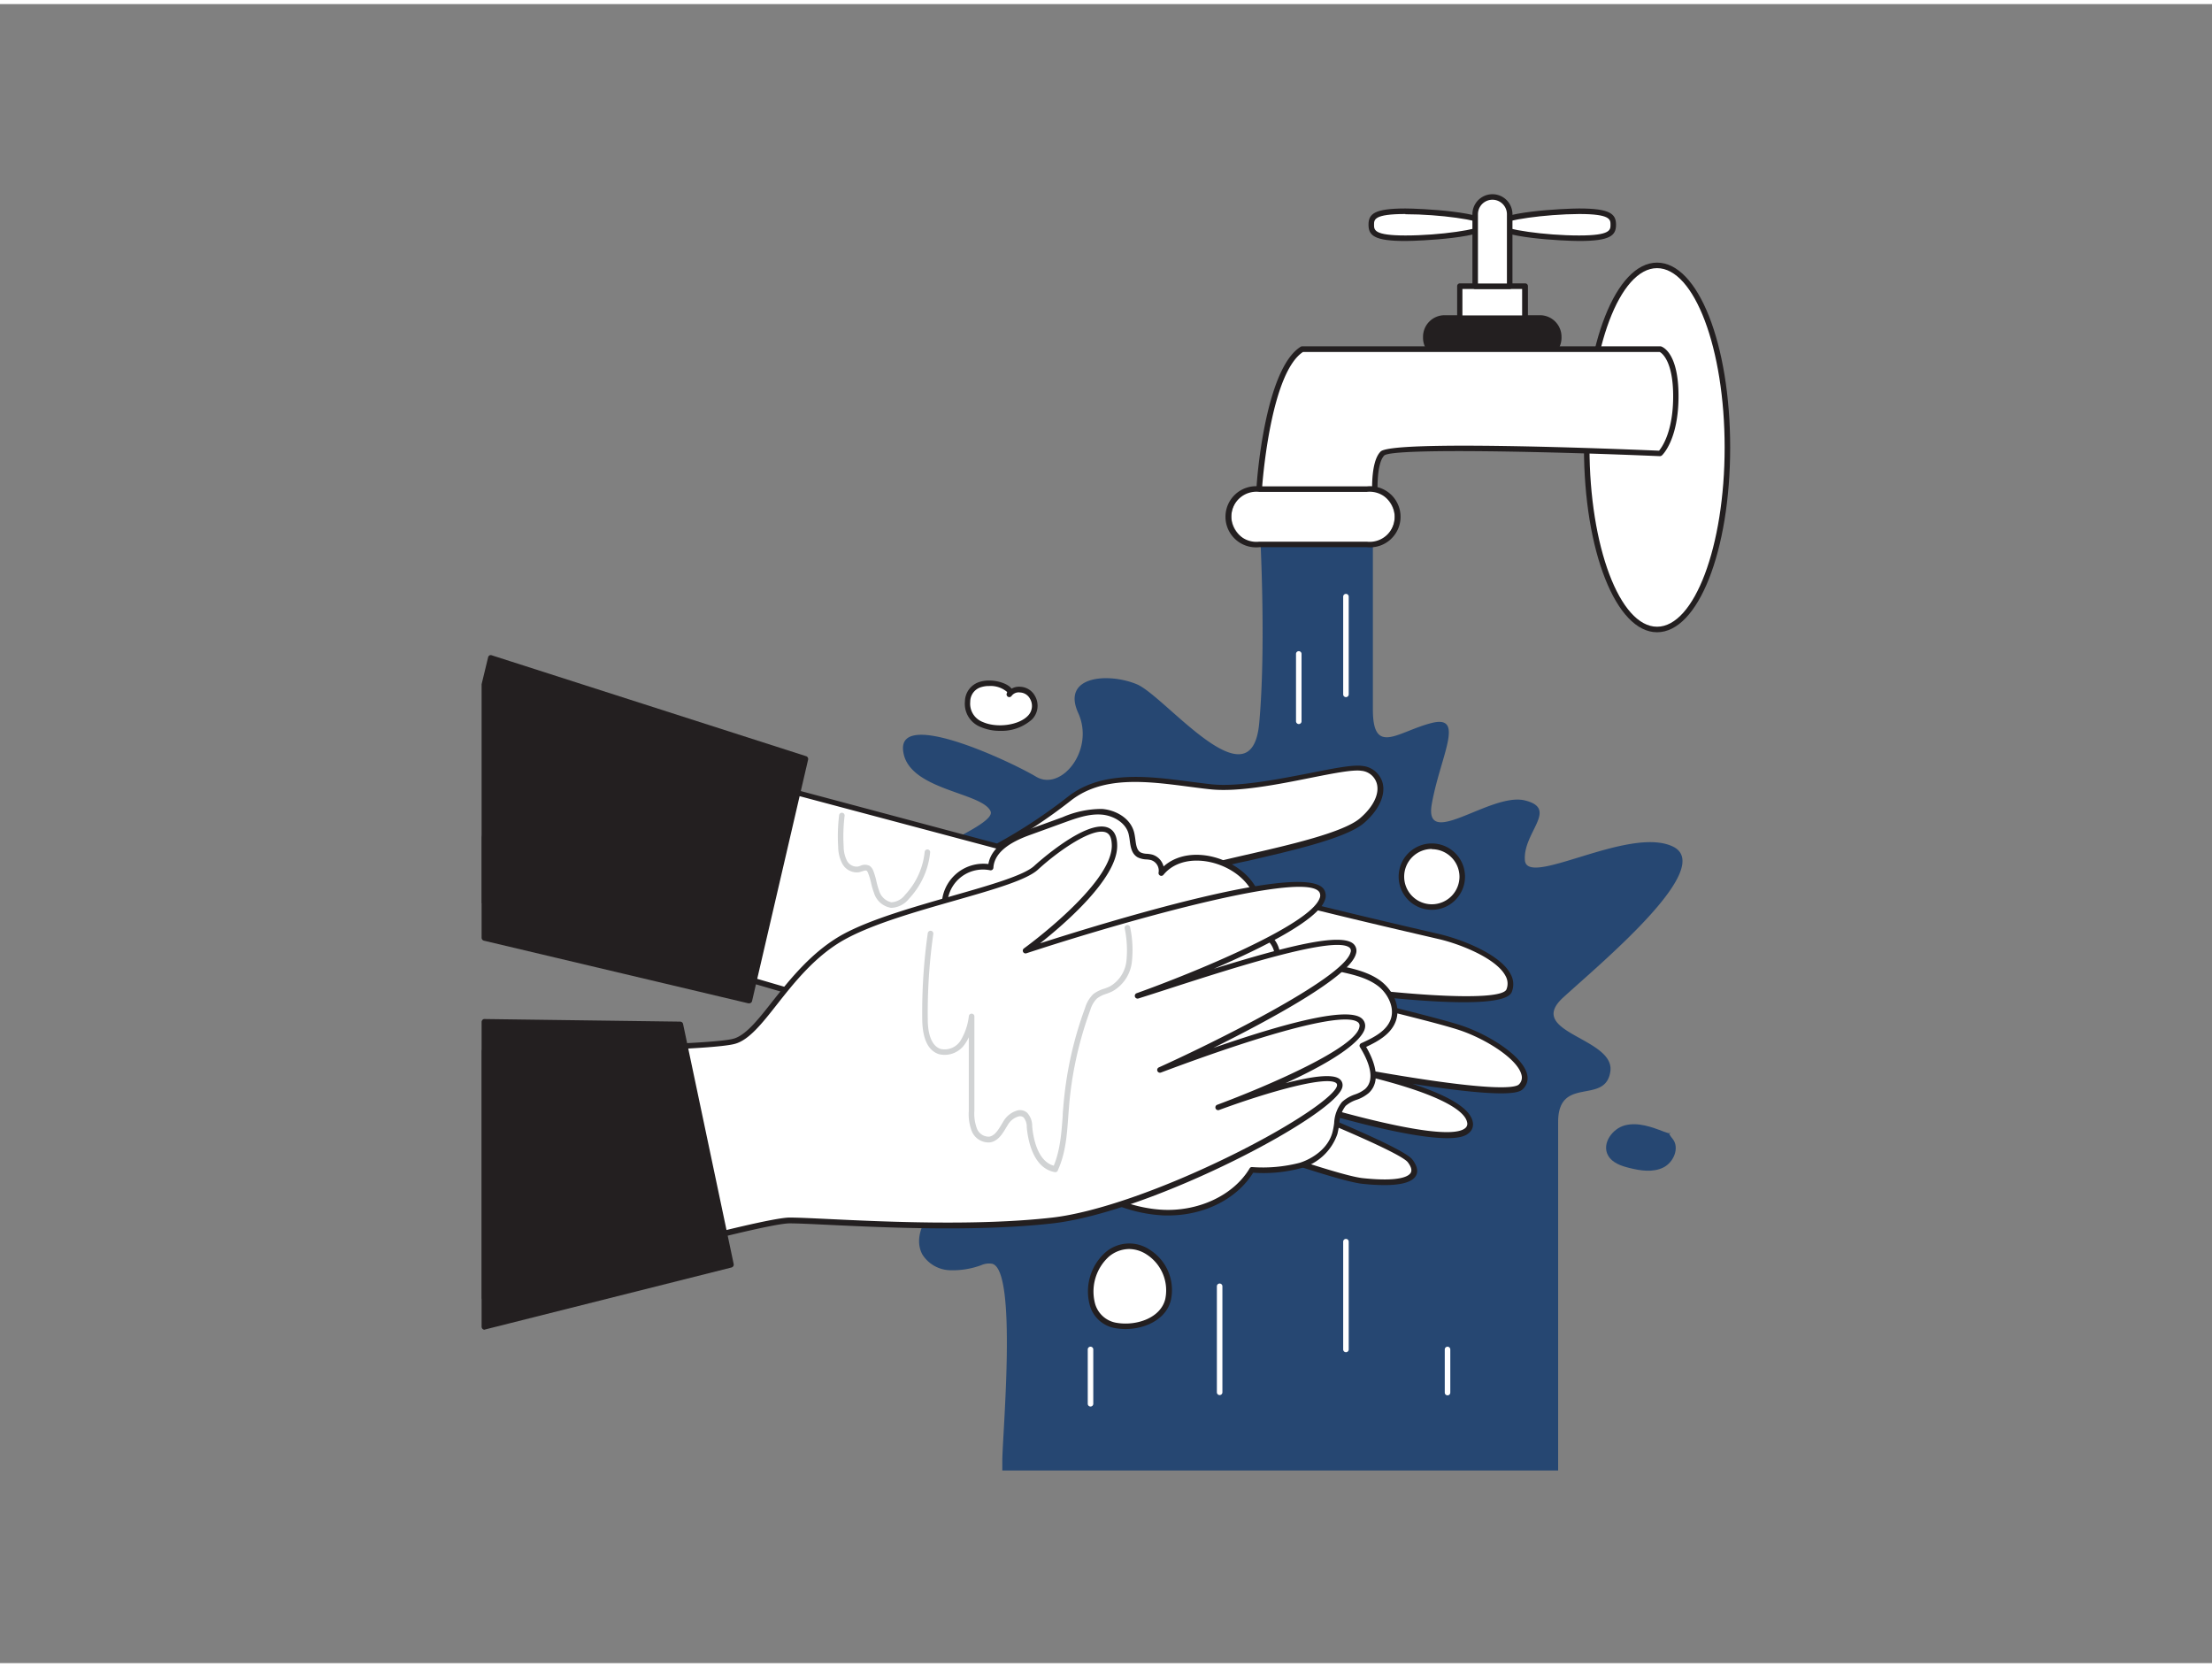 <svg xmlns="http://www.w3.org/2000/svg" viewBox="0 0 400 300" width="406" height="306" class="illustration styles_illustrationTablet__1DWOa"><rect x="0" y="0" width="400" height="300" fill="#808080" stroke="none"/><g id="_438_washing_hands_flatline" data-name="#438_washing_hands_flatline"><path d="M181.24,185.42c.12,9.28,1.67,20.08-5.74,27.17-2.11,2-4.77,3.41-6.79,5.51s-3.33,5.39-1.92,8a6.12,6.12,0,0,0,4.88,2.85,14.86,14.86,0,0,0,5.77-.91,3.48,3.48,0,0,1,2-.25c4.56,1.24,1.82,30.86,1.81,35.66v1.72H281.76v-63c0-8.53,8.53-3,9.44-9.14s-15.53-7-8.52-13.4,27.71-23.57,19.79-27.31-26.33,7.54-26.72,2.5,6.18-9.3,0-10.82-18.35,9.14-16.83.61,6.09-16.14,0-14.62-10.66,6.09-10.66-2.43V94.36l-20.55-1.67s1.37,22.07,0,37.3-17-4.87-22.15-7-13.64-1.52-10.59,5.18-3.05,14.26-7.61,11.54-24.67-12.18-24.06-4.86,14.31,7.6,15.83,11.12S149.22,159.23,152,165.32,181.16,179.24,181.24,185.42Z" fill="#264772"></path><path d="M291.73,39.9c0,1.35-.36,2.44-6.17,2.44s-14.87-1.09-14.87-2.44,9.06-2.44,14.87-2.44S291.73,38.56,291.73,39.9Z" fill="#fff"></path><path d="M285.56,42.84c-2.39,0-15.37-.54-15.37-2.94s13-2.94,15.37-2.94c5.64,0,6.67,1,6.67,2.94S291.2,42.84,285.56,42.84ZM271.24,39.9c.91.84,8,1.94,14.32,1.94,5.67,0,5.67-1,5.67-1.94s0-1.94-5.67-1.94C279.25,38,272.15,39.07,271.24,39.9Z" fill="#231f20"></path><path d="M248,39.9c0,1.35.36,2.44,6.17,2.44S269,41.25,269,39.9s-9.06-2.44-14.87-2.44S248,38.56,248,39.9Z" fill="#fff"></path><path d="M254.14,42.84c-5.64,0-6.67-1-6.67-2.94s1-2.94,6.67-2.94c2.39,0,15.37.55,15.37,2.94S256.53,42.84,254.14,42.84Zm0-4.88c-5.67,0-5.67,1-5.67,1.94s0,1.94,5.67,1.94c6.31,0,13.41-1.1,14.32-1.94C267.55,39.07,260.45,38,254.14,38Z" fill="#231f20"></path><ellipse cx="299.65" cy="80.17" rx="12.72" ry="32.92" fill="#fff"></ellipse><path d="M299.65,113.59c-7.41,0-13.22-14.68-13.22-33.42s5.81-33.42,13.22-33.42,13.22,14.68,13.22,33.42S307.07,113.59,299.65,113.59Zm0-65.84c-6.74,0-12.22,14.54-12.22,32.42s5.48,32.42,12.22,32.42,12.22-14.54,12.22-32.42S306.39,47.75,299.65,47.75Z" fill="#231f20"></path><rect x="257.87" y="56.8" width="23.96" height="6.9" rx="3.34" fill="#231f20"></rect><path d="M278.48,64.24H261.22a3.89,3.89,0,0,1-3.89-3.88v-.21a3.9,3.9,0,0,1,3.89-3.89h17.26a3.9,3.9,0,0,1,3.89,3.89v.21A3.89,3.89,0,0,1,278.48,64.24Zm-17.26-6.9a2.81,2.81,0,0,0-2.81,2.81v.21a2.81,2.81,0,0,0,2.81,2.81h17.26a2.81,2.81,0,0,0,2.81-2.81v-.21a2.81,2.81,0,0,0-2.81-2.81Z" fill="#231f20"></path><path d="M227.71,87.66s1.37-21.32,7.76-25.27h64.72s2.84.81,2.84,8.52-2.84,10.36-2.84,10.36-48.15-2.06-50.2,0S248.77,91,248.77,91Z" fill="#fff"></path><path d="M248.77,91.51h-.08l-21.06-3.35a.49.49,0,0,1-.42-.53c0-.88,1.46-21.62,8-25.67a.48.48,0,0,1,.26-.07h64.72a.34.34,0,0,1,.14,0c.32.09,3.2,1.14,3.2,9s-2.88,10.61-3,10.72a.62.62,0,0,1-.36.14c-18.35-.79-48.1-1.52-49.84-.14-1.54,1.54-1.29,7.26-1.07,9.33a.51.51,0,0,1-.15.42A.53.53,0,0,1,248.77,91.51Zm-20.53-4.27,20,3.18c-.17-2-.45-7.64,1.42-9.51,2.09-2.08,41.76-.52,50.35-.15.53-.64,2.55-3.44,2.55-9.85s-2.08-7.85-2.44-8H235.62C230.11,66.53,228.48,84.17,228.24,87.24Z" fill="#231f20"></path><path d="M264.1,185.11C257.7,183,227.25,176,227.25,176s43.85,7,45.68,2.43-7.31-8.52-12.49-9.74-45.5-10.35-43.61-11.88,24.58-4.87,29.53-9.13,3.88-8.84,0-9.44-18.81,4.26-27.33,3.35-18.58-3.35-25.58,2.13a93,93,0,0,1-13.1,8.62l-90-24-2.74,22.44V162.4l86.52,25.29s63.6,24.22,72.21,25.14,10.73-.92,8.6-3.66-33.19-14.66-33.19-14.66,45.68,15.88,44,7.62c-.75-3.75-11.08-7-20.35-9.14,12.21,2.21,27.79,4.61,29.61,2.78C278.11,192.73,270.49,187.25,264.1,185.11Z" fill="#fff"></path><path d="M250.32,213.56a38.63,38.63,0,0,1-4-.24c-8.57-.9-69.73-24.18-72.32-25.17L87.49,162.88a.48.48,0,0,1-.36-.48V150.72l2.75-22.5a.47.47,0,0,1,.21-.36.54.54,0,0,1,.41-.07l89.79,24a93.83,93.83,0,0,0,12.85-8.48c6.12-4.79,14.57-3.69,22-2.71,1.33.17,2.64.34,3.91.48,4.86.52,12-.9,17.71-2,4.42-.88,7.92-1.58,9.64-1.31a4.19,4.19,0,0,1,3.59,2.95c.64,2.26-.61,5-3.34,7.37-3.21,2.76-13.08,5-21,6.84a78.36,78.36,0,0,0-8.13,2.09c1.82,1,10.78,3.75,40.79,10.69l2.23.52c4.07,1,10.8,3.66,12.62,7.17a3.73,3.73,0,0,1,.21,3.25c-1.35,3.39-20.93,1.4-34.52-.42,9.35,2.22,21.61,5.2,25.39,6.46,5.13,1.71,11.14,5.57,11.91,8.84a2.72,2.72,0,0,1-.75,2.65c-.51.5-1.91,1.9-20-.94,6.78,2.23,10.44,4.52,10.91,6.85a2,2,0,0,1-.63,2c-.81.71-3.27,2.85-24.08-2.87-2-.55-4-1.13-5.91-1.7,8.7,3.56,18.45,7.8,19.69,9.39,1.1,1.42,1,2.4.64,3C255.36,213,253.46,213.56,250.32,213.56ZM88.13,162l86.16,25.18c.68.25,63.68,24.22,72.12,25.12,7,.74,8.41-.43,8.71-1s-.13-1.33-.55-1.88c-1.5-1.93-20.55-9.73-33-14.5a.5.5,0,0,1,.34-.94c10.68,3.71,39.23,12.61,43.07,9.26a1,1,0,0,0,.31-1.07c-.32-1.6-3.35-4.88-20-8.75a.5.5,0,0,1-.38-.59.51.51,0,0,1,.58-.39c24.52,4.44,28.57,3.52,29.17,2.92a1.71,1.71,0,0,0,.48-1.71c-.66-2.84-6.36-6.49-11.25-8.12-6.3-2.1-36.5-9.05-36.8-9.12a.5.5,0,0,1,.19-1c24.78,4,44.18,5.14,45.14,2.75a2.8,2.8,0,0,0-.17-2.42c-1.66-3.19-8.22-5.77-12-6.65l-2.23-.52c-41.36-9.57-41.66-10.88-41.82-11.59a.65.65,0,0,1,.24-.65c.75-.61,3.58-1.27,8.92-2.5,7.42-1.7,17.57-4,20.59-6.62,2.43-2.09,3.56-4.46,3-6.33a3.2,3.2,0,0,0-2.77-2.24c-1.55-.24-5.14.47-9.3,1.3-5.79,1.16-13,2.59-18,2.05-1.28-.13-2.59-.31-3.93-.48-7.62-1-15.5-2-21.29,2.51a93.69,93.69,0,0,1-13.17,8.67.5.5,0,0,1-.36,0L90.8,128.91l-2.68,21.87Z" fill="#231f20"></path><path d="M170.81,163.55c-.76-4.38,4-8.7,8.3-7.49.2-3.4,4-5.27,7.16-6.43l6-2.18c2.22-.8,4.53-1.63,6.89-1.46s4.8,1.59,5.39,3.88c.35,1.39.15,3.21,1.4,3.91a9.58,9.58,0,0,0,2.3.46,2.54,2.54,0,0,1,1.72,2.83c3.34-4.08,10.14-3.28,14.25,0,2,1.62,3.77,4.18,3.07,6.68-.38,1.33-1.41,2.65-.9,3.93A4.5,4.5,0,0,1,231,172l11.22,2.41c2.48.54,5,1.1,7.1,2.6s3.46,4.18,2.68,6.6-3.34,3.72-5.66,4.76c1.58,2.54,3.05,6.16.85,8.19-1.18,1.09-3,1.21-4.16,2.35-1.31,1.35-1.12,3.5-1.62,5.31-.78,2.85-3.4,4.91-6.22,5.81a27.05,27.05,0,0,1-8.8.81c-3.28,5.5-10.16,8.13-16.55,7.7s-12.33-3.49-17.53-7.23c-1.05-.75-2.18-2.2-1.3-3.16-.27,2.32-3,3.31-5.35,3.73-5.82,1-11.88,1.64-17.61.14s-11.1-5.41-13-11a14.36,14.36,0,0,1,3.86-14.81c-1.84-.64-2.73-2.9-2.42-4.83a10.65,10.65,0,0,1,2.84-5c1.16-1.3,3.31-.93,4-1.7s.47-3.61.92-4.75C164.61,168.84,170.65,162.62,170.81,163.55Z" fill="#fff"></path><path d="M211.24,219.05c-.48,0-1,0-1.46-.05-5.64-.39-11.46-2.78-17.79-7.32a5.29,5.29,0,0,1-1.44-1.53,8.51,8.51,0,0,1-4.83,2.18c-5.05.91-11.64,1.75-17.82.14-6.44-1.69-11.55-6-13.33-11.35A14.89,14.89,0,0,1,158,186.29a5.09,5.09,0,0,1-2-5,11,11,0,0,1,3-5.3,4.67,4.67,0,0,1,2.74-1.27,2.76,2.76,0,0,0,1.25-.43,5.91,5.91,0,0,0,.46-2.38,9.42,9.42,0,0,1,.36-2.22c.25-.64,4.66-5.63,6.49-6.54a7.53,7.53,0,0,1,8.43-7.65c.59-3.42,4.48-5.22,7.42-6.29l6-2.18a17.73,17.73,0,0,1,7.1-1.49c2.34.16,5.16,1.56,5.84,4.26.1.41.16.85.22,1.27.13,1,.26,1.94.95,2.33a2.87,2.87,0,0,0,1.15.25,5.59,5.59,0,0,1,1,.16,3,3,0,0,1,2,2.13c3.74-3.36,10.1-2.42,14.13.82,2.07,1.66,4,4.43,3.23,7.21-.13.43-.31.85-.48,1.26a4.06,4.06,0,0,0-.52,2,5,5,0,0,1,4.68,4.34l10.86,2.33c2.39.52,5.11,1.1,7.28,2.68,2,1.47,3.77,4.34,2.87,7.16-.78,2.41-3.14,3.77-5.42,4.83,1.36,2.33,2.9,6.09.47,8.34a6.82,6.82,0,0,1-2.18,1.22,5.83,5.83,0,0,0-2,1.11,5.62,5.62,0,0,0-1.15,3.27,16.19,16.19,0,0,1-.34,1.82,9.66,9.66,0,0,1-6.56,6.16,26.21,26.21,0,0,1-8.67.83C223.63,216.11,217.73,219.05,211.24,219.05Zm-20-9.88a3.6,3.6,0,0,0,1.37,1.7c6.17,4.42,11.83,6.76,17.28,7.13,6.68.45,13.14-2.54,16.08-7.46a.45.45,0,0,1,.44-.24,26.67,26.67,0,0,0,8.64-.78c2.33-.75,5.1-2.58,5.89-5.47a13.26,13.26,0,0,0,.32-1.71,6.47,6.47,0,0,1,1.42-3.81,6.64,6.64,0,0,1,2.3-1.35,6,6,0,0,0,1.88-1c2.09-1.92.31-5.56-.93-7.56a.49.49,0,0,1-.06-.41.54.54,0,0,1,.28-.31c2.34-1.05,4.68-2.26,5.38-4.46s-.76-4.77-2.5-6c-2-1.45-4.6-2-6.9-2.51l-11.23-2.41a.49.49,0,0,1-.39-.49,4,4,0,0,0-4.06-3.75.48.48,0,0,1-.49-.32,4,4,0,0,1,.44-3.11,8.9,8.9,0,0,0,.43-1.13c.65-2.31-1.07-4.7-2.89-6.16-3.89-3.13-10.41-3.94-13.55-.11a.49.49,0,0,1-.6.14.5.5,0,0,1-.28-.55,2,2,0,0,0-1.37-2.25,4.46,4.46,0,0,0-.85-.12,3.85,3.85,0,0,1-1.56-.38c-1.12-.64-1.29-1.93-1.44-3.07a11.39,11.39,0,0,0-.2-1.15c-.53-2.12-2.89-3.37-4.94-3.51-2.29-.17-4.63.69-6.68,1.43l-6,2.18c-2.84,1-6.64,2.78-6.83,6a.52.52,0,0,1-.21.38.54.54,0,0,1-.43.07,6.45,6.45,0,0,0-7.67,6.93h0a.48.48,0,0,1-.4.57.41.41,0,0,1-.29,0,33.37,33.37,0,0,0-5.92,6,8.59,8.59,0,0,0-.29,1.94,5.5,5.5,0,0,1-.72,3,3.16,3.16,0,0,1-1.79.75,3.81,3.81,0,0,0-2.19.95,10.07,10.07,0,0,0-2.72,4.8c-.27,1.65.44,3.7,2.09,4.28a.48.48,0,0,1,.32.37.48.48,0,0,1-.15.47,13.86,13.86,0,0,0-3.72,14.28c1.67,5,6.52,9.1,12.63,10.7s12.44.74,17.39-.16c1.76-.31,3.83-1,4.63-2.34a1.61,1.61,0,0,1,.44-1.23.49.49,0,0,1,.57-.12.5.5,0,0,1,.29.52A3.45,3.45,0,0,1,191.2,209.17Z" fill="#231f20"></path><path d="M209.79,192.73s33.3-15,34.92-21.12-26,3.66-39,7.72c0,0,36.54-13.1,33.3-18.94s-53.6,10.82-53.6,10.82,15.95-11.49,16.09-18.89-10.21.21-14.16,3.86-24.67,7-34.72,12.49S138,186,132.84,187.55c-3.93,1.16-32,1.61-45.21,1.75V234c10.54-3,49.89-14,55.16-14,6.09,0,29.64,2,47.51,0s51.57-19.89,52-24.36c.38-4.15-19.21,2.91-22,3.94,3-1.12,25.3-9.57,26.05-14.5C247.15,179.73,226,186.64,209.79,192.73Z" fill="#fff"></path><path d="M87.63,234.45a.51.51,0,0,1-.3-.1.51.51,0,0,1-.2-.4V189.3a.51.51,0,0,1,.49-.5c12.25-.13,41.17-.58,45.08-1.73,2.2-.65,4.43-3.47,7-6.75,3.18-4,7.13-9,12.7-12.09,5.12-2.79,13-5,19.92-7,6.59-1.88,12.82-3.66,14.7-5.39.09-.09,9.45-8.66,13.43-6.88,1.08.49,1.61,1.62,1.57,3.39-.11,5.86-9.44,13.93-13.94,17.49,11.35-3.65,48.38-15.07,51.38-9.67a2.17,2.17,0,0,1,.09,1.93c-1.35,3.61-11.31,8.58-20.05,12.34,12.94-4,23-6.61,25.27-4.48a1.7,1.7,0,0,1,.42,1.8c-1.11,4.16-15.73,12-25.79,17,15.56-5.4,24.56-7.2,26.81-5.37a1.76,1.76,0,0,1,.62,1.74c-.16,1-1.76,4.26-14.36,10,4.37-1.14,8.42-1.79,9.74-.77a1.39,1.39,0,0,1,.56,1.31c-.44,4.86-34.31,22.75-52.41,24.81-13.61,1.55-30.43.75-40.48.27-3.15-.15-5.63-.27-7.09-.27-4.1,0-31.11,7.23-55,14Zm.5-44.65v43.49c12.33-3.49,49.47-13.86,54.66-13.86,1.48,0,4,.12,7.13.27,10,.48,26.8,1.27,40.32-.26,7.82-.89,19.92-5.09,32.37-11.22,11.8-5.82,19-11,19.17-12.69a.47.47,0,0,0-.17-.43c-1.76-1.35-12.2,1.58-21.16,4.88a.5.5,0,0,1-.64-.3.5.5,0,0,1,.29-.64h0c9.28-3.46,25.15-10.31,25.73-14.1a.79.79,0,0,0-.26-.82c-2.3-1.86-15.28,1.45-35.62,9.08a.5.5,0,0,1-.38-.93c9.2-4.15,33.37-16,34.65-20.79a.75.75,0,0,0-.14-.82c-2.49-2.36-21.22,3.68-32.41,7.29-2.12.69-4.09,1.32-5.8,1.86a.5.5,0,0,1-.32-.95c10.64-3.82,31.25-12.31,33.06-17.13a1.22,1.22,0,0,0,0-1.09c-2.22-4-33.69,4.66-53,11a.5.5,0,0,1-.45-.88c.16-.11,15.75-11.43,15.89-18.49,0-1.33-.3-2.15-1-2.46-2.36-1.06-8.64,3.28-12.35,6.7-2.05,1.89-8.09,3.62-15.1,5.62s-14.69,4.2-19.71,6.94c-5.4,2.94-9.27,7.87-12.39,11.83-2.68,3.41-5,6.35-7.51,7.09C129.14,189.16,103.46,189.62,88.13,189.8Z" fill="#231f20"></path><circle cx="258.92" cy="157.8" r="5.48" fill="#fff"></circle><path d="M258.92,163.78a6,6,0,1,1,6-6A6,6,0,0,1,258.92,163.78Zm0-11a5,5,0,1,0,5,5A5,5,0,0,0,258.92,152.82Z" fill="#231f20"></path><path d="M211.22,234.27c1.49-6.22-5.51-12.6-11-8.17-4,3.25-4.44,11.84,1.68,12.86C205.67,239.59,210.32,238,211.22,234.27Z" fill="#fff"></path><path d="M203.52,239.59a10.76,10.76,0,0,1-1.71-.14A5.76,5.76,0,0,1,197,235a9.47,9.47,0,0,1,2.91-9.29,6.6,6.6,0,0,1,8-.46,8.6,8.6,0,0,1,3.82,9.13h0C210.88,237.82,207.11,239.59,203.52,239.59Zm.65-14.47a5.76,5.76,0,0,0-3.64,1.37,8.53,8.53,0,0,0-2.57,8.25,4.82,4.82,0,0,0,4,3.73c3.57.59,7.94-.89,8.76-4.32h0a7.72,7.72,0,0,0-3.38-8.05A5.86,5.86,0,0,0,204.17,225.12Z" fill="#231f20"></path><path d="M186.73,125.37c-.74-1.52-3.21-2-4.17-.55,1.14-1.65-7.2-4.09-7.57,1.32C174.48,133.5,189.82,131.68,186.73,125.37Z" fill="#fff"></path><path d="M180.85,131.42a8.63,8.63,0,0,1-3.47-.68,4.49,4.49,0,0,1-2.89-4.64,3.75,3.75,0,0,1,2.82-3.58c2.11-.59,4.85.2,5.61,1.27l0,0a2.75,2.75,0,0,1,1.62-.34,3.16,3.16,0,0,1,2.62,1.67h0a3.53,3.53,0,0,1-.56,4.25A8.29,8.29,0,0,1,180.85,131.42Zm-2-8.11a4.64,4.64,0,0,0-1.3.17,2.74,2.74,0,0,0-2.1,2.69,3.54,3.54,0,0,0,2.3,3.66c2.53,1.12,6.47.58,8.11-1.12a2.53,2.53,0,0,0,.38-3.12h0a2.13,2.13,0,0,0-1.79-1.11,1.59,1.59,0,0,0-1.52.62h0a.5.5,0,0,1-.7.13.51.51,0,0,1-.12-.7h0s0,0,0-.15A4.59,4.59,0,0,0,178.89,123.31Z" fill="#231f20"></path><path d="M190.87,211.22h-.08c-4-.66-4.92-5.89-5.12-8.11a2.63,2.63,0,0,0-.57-1.78,1,1,0,0,0-.82-.21,3.25,3.25,0,0,0-2,1.5l-.32.52c-.69,1.16-1.48,2.47-2.93,2.7a3.29,3.29,0,0,1-3.29-2,8.49,8.49,0,0,1-.55-3.65V186.82a6.53,6.53,0,0,1-.65,1.15,4.41,4.41,0,0,1-4.77,1.91c-1.95-.65-2.95-2.76-3-6.27a102,102,0,0,1,1-15.61.5.5,0,0,1,1,.15,101.1,101.1,0,0,0-1,15.45c0,2.09.45,4.7,2.32,5.34a3.42,3.42,0,0,0,3.63-1.54,11,11,0,0,0,1.48-4.39.5.5,0,0,1,1,.1v17a7.71,7.71,0,0,0,.46,3.23,2.29,2.29,0,0,0,2.22,1.46c1-.16,1.63-1.21,2.24-2.22l.33-.55a4.26,4.26,0,0,1,2.66-2,2,2,0,0,1,1.61.43,3.45,3.45,0,0,1,.93,2.46c.17,1.91.89,6.3,3.9,7.13,1.17-2.8,1.4-6,1.62-9,0-.66.09-1.31.14-2a67.08,67.08,0,0,1,3.9-17.51,5.89,5.89,0,0,1,1.47-2.5,6.07,6.07,0,0,1,2-1,8.38,8.38,0,0,0,1.06-.43,6.07,6.07,0,0,0,2.95-4.57,19.12,19.12,0,0,0-.32-5.93.5.5,0,0,1,1-.15,19.74,19.74,0,0,1,.31,6.24,7,7,0,0,1-3.48,5.3,9,9,0,0,1-1.17.48,5.24,5.24,0,0,0-1.67.84,4.88,4.88,0,0,0-1.2,2.09,66.2,66.2,0,0,0-3.83,17.25l-.15,1.94c-.23,3.27-.47,6.66-1.86,9.71A.49.49,0,0,1,190.87,211.22Z" fill="#d1d3d4"></path><path d="M161.31,163.42h-.2a3.89,3.89,0,0,1-3.07-2.71,13.59,13.59,0,0,1-.52-1.77,11,11,0,0,0-.55-1.82.88.88,0,0,0-.26-.41c-.16-.1-.43,0-.82.11-.19.06-.38.13-.56.17a3,3,0,0,1-3-1.52,6.62,6.62,0,0,1-.76-3.08,31.21,31.21,0,0,1,.17-5.72.5.5,0,0,1,.56-.44.49.49,0,0,1,.43.56,31,31,0,0,0-.17,5.53,5.71,5.71,0,0,0,.63,2.64,2,2,0,0,0,1.94,1,3.88,3.88,0,0,0,.45-.14,1.93,1.93,0,0,1,1.66,0,1.88,1.88,0,0,1,.67.88,13,13,0,0,1,.59,2,13.76,13.76,0,0,0,.48,1.65,3,3,0,0,0,2.21,2.07,3.33,3.33,0,0,0,2.47-1.34,13.32,13.32,0,0,0,3.55-7.77.5.5,0,0,1,.55-.45.5.5,0,0,1,.44.55,14.26,14.26,0,0,1-3.81,8.35A4.33,4.33,0,0,1,161.31,163.42Z" fill="#d1d3d4"></path><rect x="222.68" y="87.66" width="29.51" height="10.05" rx="5.02" fill="#fff"></rect><path d="M247.16,98.21H227.71a5.53,5.53,0,1,1,0-11h19.45a5.53,5.53,0,1,1,0,11Zm-19.45-10a4.53,4.53,0,1,0,0,9h19.45a4.53,4.53,0,1,0,0-9Z" fill="#231f20"></path><rect x="263.95" y="51.02" width="11.81" height="5.79" fill="#fff"></rect><path d="M275.75,57.3H264a.5.5,0,0,1-.5-.5V51a.5.5,0,0,1,.5-.5h11.8a.5.5,0,0,1,.5.5V56.8A.5.5,0,0,1,275.75,57.3Zm-11.3-1h10.8V51.52h-10.8Z" fill="#231f20"></path><path d="M269.85,34.88h0A3.12,3.12,0,0,1,273,38V51a0,0,0,0,1,0,0h-6.24a0,0,0,0,1,0,0V38A3.12,3.12,0,0,1,269.85,34.88Z" fill="#fff"></path><path d="M273,51.52h-6.24a.5.5,0,0,1-.5-.5V38a3.62,3.62,0,0,1,7.24,0V51A.5.5,0,0,1,273,51.52Zm-5.74-1h5.24V38a2.62,2.62,0,0,0-5.24,0Z" fill="#231f20"></path><path d="M302.45,205.18c1.33,1.62.2,4.29-1.69,5.21s-4.13.57-6.16.06c-1.48-.37-3.09-.93-3.82-2.27-1.17-2.11.77-4.86,3.11-5.44s4.78.3,7,1.16C303.44,204.86,300.75,203.1,302.45,205.18Z" fill="#264772"></path><path d="M220.55,251.53a.5.5,0,0,1-.5-.5V231.86a.5.5,0,0,1,1,0V251A.5.5,0,0,1,220.55,251.53Z" fill="#fff"></path><path d="M243.39,243.78a.5.5,0,0,1-.5-.5V223.79a.5.5,0,1,1,1,0v19.49A.5.5,0,0,1,243.39,243.78Z" fill="#fff"></path><path d="M243.39,125.32a.5.5,0,0,1-.5-.5V107.15a.5.5,0,1,1,1,0v17.67A.5.5,0,0,1,243.39,125.32Z" fill="#fff"></path><path d="M234.86,130.19a.51.51,0,0,1-.5-.5V117.51a.5.5,0,0,1,.5-.5.5.5,0,0,1,.5.5v12.18A.5.5,0,0,1,234.86,130.19Z" fill="#fff"></path><path d="M261.76,251.58a.5.5,0,0,1-.5-.5v-7.8a.5.5,0,0,1,.5-.5.5.5,0,0,1,.5.5v7.8A.5.5,0,0,1,261.76,251.58Z" fill="#fff"></path><path d="M197.2,253.6a.5.5,0,0,1-.5-.5v-9.82a.5.5,0,0,1,.5-.5.5.5,0,0,1,.5.5v9.82A.5.5,0,0,1,197.2,253.6Z" fill="#fff"></path><polygon points="87.63 239.17 132.15 227.96 123 184.56 87.63 184.06 87.63 239.17" fill="#231f20"></polygon><path d="M87.63,239.71a.55.55,0,0,1-.33-.11.56.56,0,0,1-.21-.43V184.06a.55.55,0,0,1,.16-.38.46.46,0,0,1,.39-.15L123,184a.54.54,0,0,1,.52.42l9.15,43.4a.54.54,0,0,1-.4.64l-44.52,11.2Zm.54-55.1v53.87l43.35-10.91-9-42.47Z" fill="#231f20"></path><polygon points="88.81 118.24 87.63 123.1 87.63 168.84 135.46 180.15 145.61 136.5 88.81 118.24" fill="#231f20"></polygon><path d="M135.46,180.69h-.13L87.5,169.36a.55.55,0,0,1-.41-.53V123.1a.5.5,0,0,1,0-.12l1.18-4.87a.52.52,0,0,1,.26-.34.53.53,0,0,1,.43,0L145.77,136a.53.53,0,0,1,.36.63L136,180.27a.55.55,0,0,1-.24.34A.57.57,0,0,1,135.46,180.69ZM88.17,168.41l46.89,11.09L145,136.86,89.2,118.93l-1,4.24Z" fill="#231f20"></path></g></svg>
